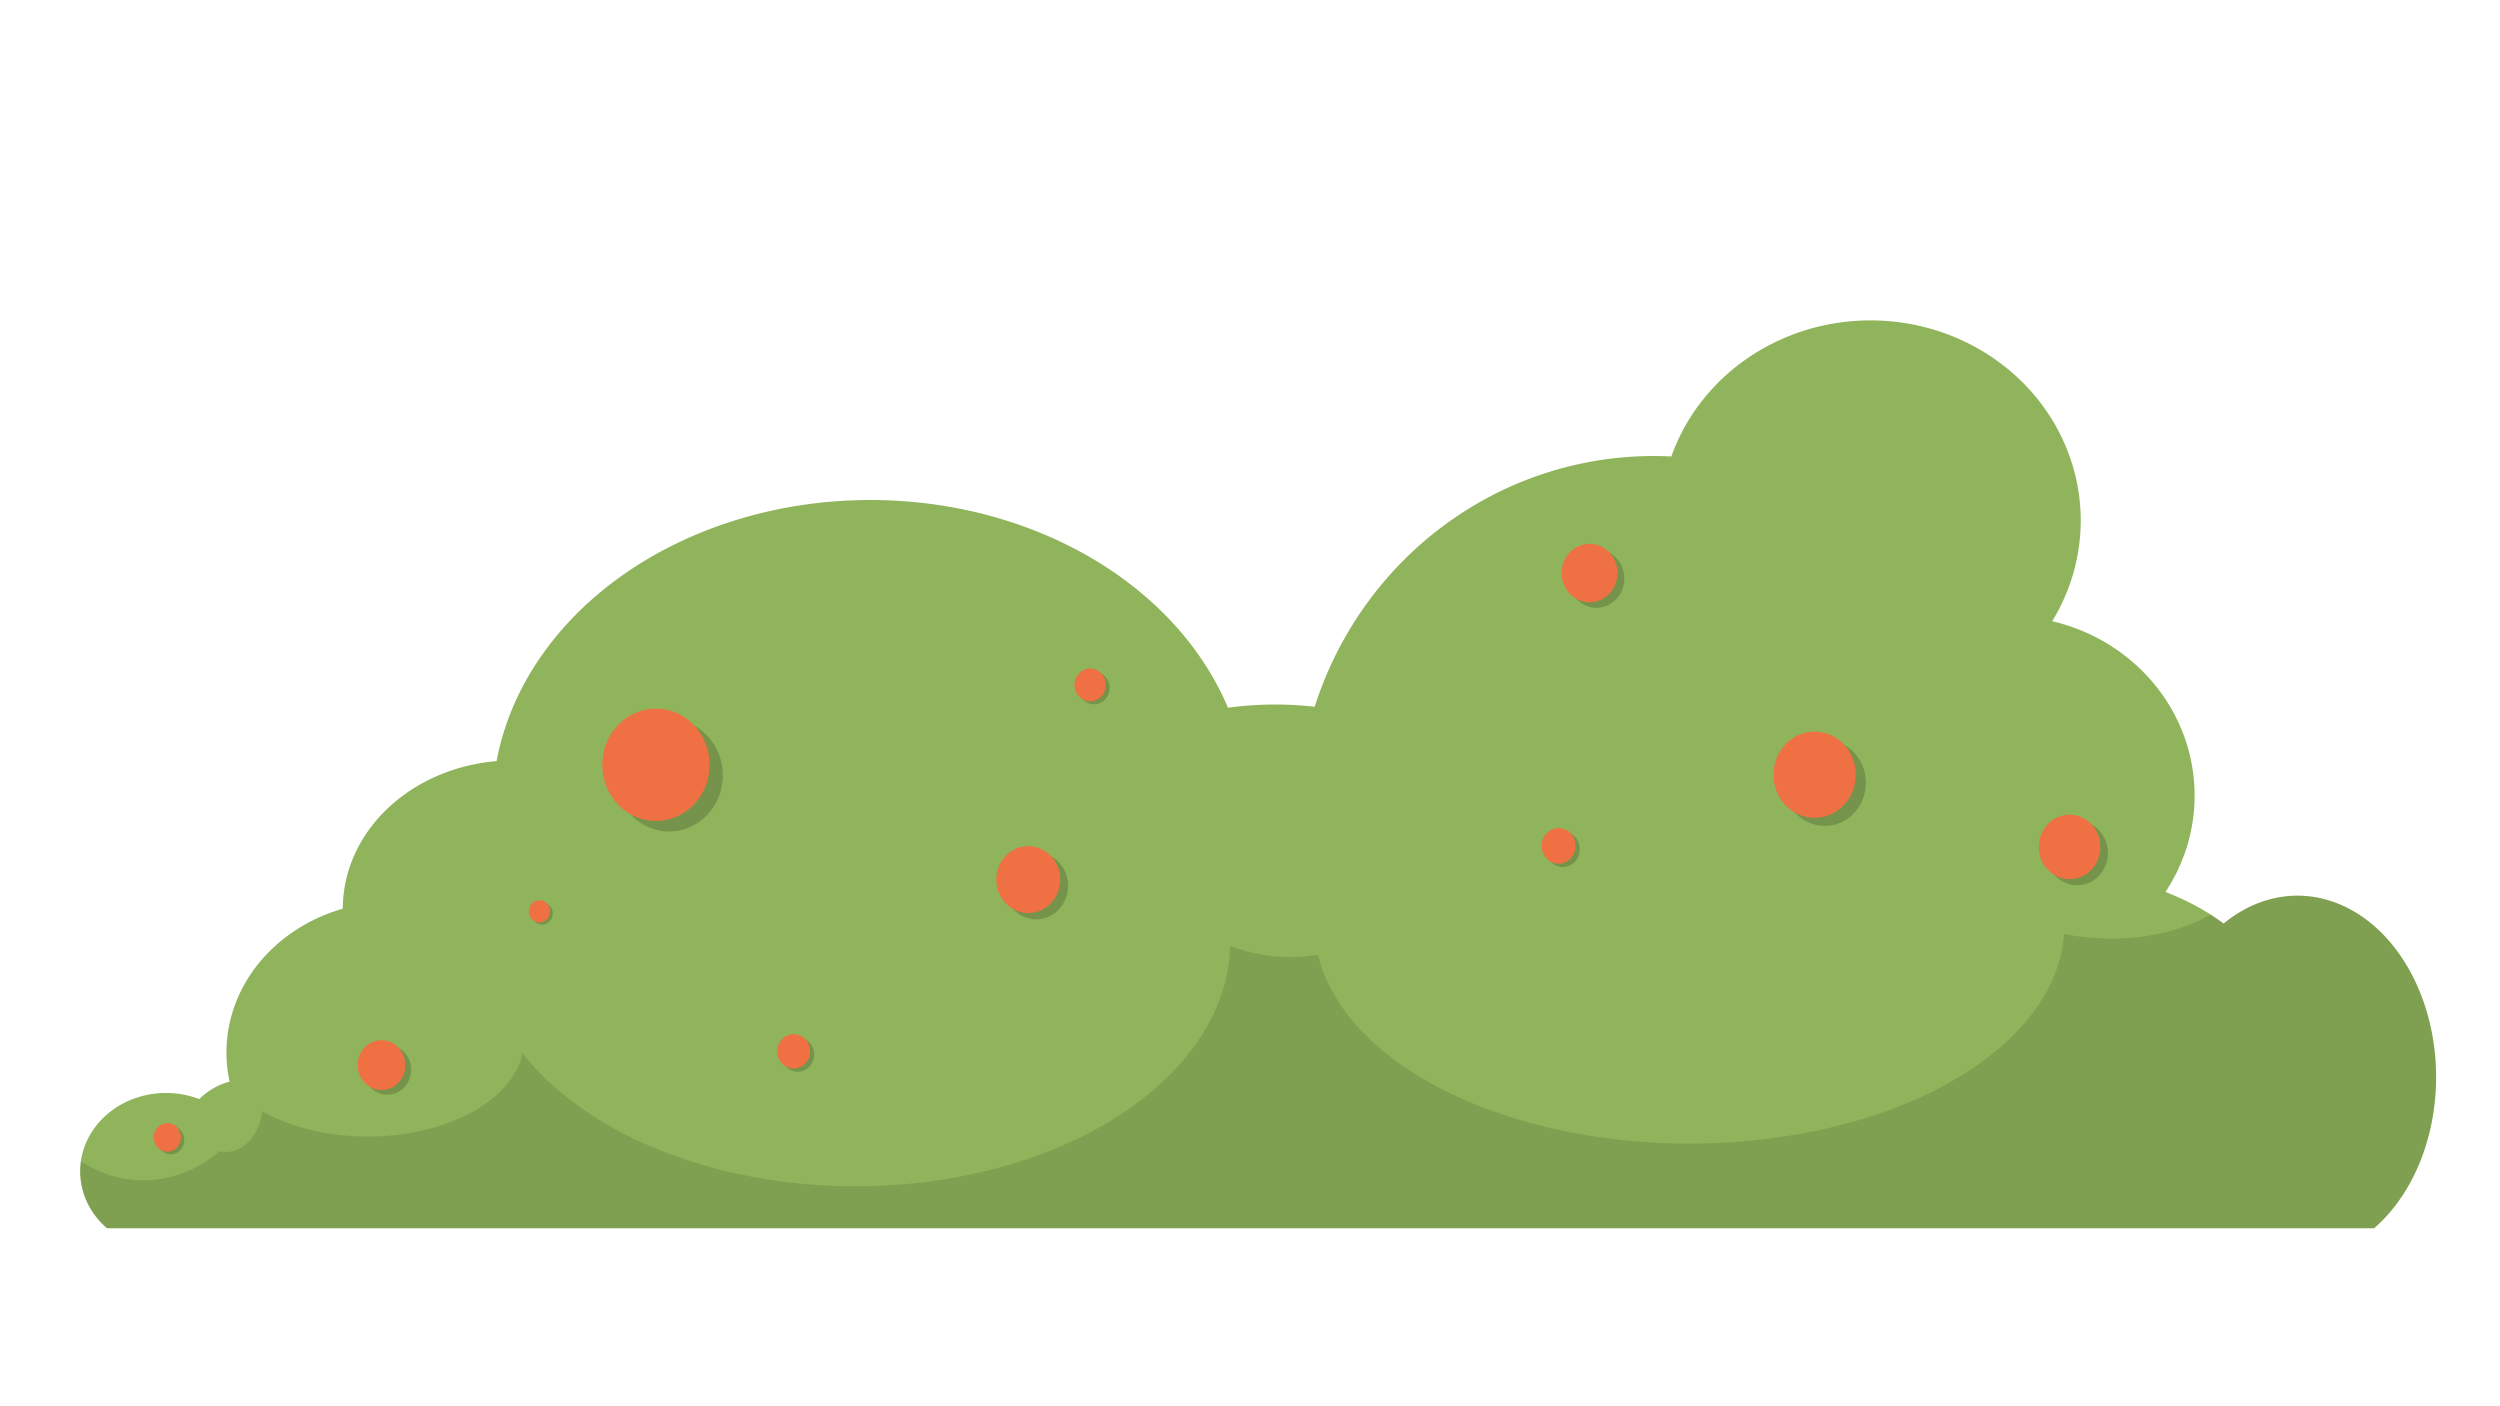 <?xml version="1.0" encoding="UTF-8" standalone="no"?>
<svg
   xmlns:dc="http://purl.org/dc/elements/1.1/"
   xmlns:cc="http://creativecommons.org/ns#"
   xmlns:rdf="http://www.w3.org/1999/02/22-rdf-syntax-ns#"
   xmlns:svg="http://www.w3.org/2000/svg"
   xmlns="http://www.w3.org/2000/svg"
   xmlns:sodipodi="http://sodipodi.sourceforge.net/DTD/sodipodi-0.dtd"
   xmlns:inkscape="http://www.inkscape.org/namespaces/inkscape"
   width="1920px"
   height="1080px"
   viewBox="0 0 1920 1080"
   version="1.1"
   id="SVGRoot"
   sodipodi:docname="drawing.svg"
   inkscape:version="1.0.1 (3bc2e813f5, 2020-09-07)">
  <defs
     id="defs860" />
  <sodipodi:namedview
     id="base"
     pagecolor="#ffffff"
     bordercolor="#666666"
     borderopacity="1.0"
     inkscape:pageopacity="0.0"
     inkscape:pageshadow="2"
     inkscape:zoom="0.7"
     inkscape:cx="467.16828"
     inkscape:cy="555.62"
     inkscape:document-units="px"
     inkscape:current-layer="layer1"
     inkscape:document-rotation="0"
     showgrid="false"
     inkscape:window-width="3840"
     inkscape:window-height="2105"
     inkscape:window-x="0"
     inkscape:window-y="27"
     inkscape:window-maximized="1" />
  <g
     inkscape:label="Layer 1"
     inkscape:groupmode="layer"
     id="layer1">
    <g
       id="g1514"
       transform="translate(-103.664,799.777)" />
    <g
       id="g1720"
       transform="matrix(0.621,0,0,0.621,1647.795,329.071)">
      <path
         id="path1452"
         style="fill:#8fb45b;fill-opacity:1;fill-rule:evenodd;stroke:none;stroke-width:26.3;stroke-opacity:1"
         d="m -340.174,-133.671 a 259.975,247.524 0 0 0 -246.301,168.311 440.555,448.957 0 0 0 -22.139,-0.566 440.555,448.957 0 0 0 -418.949,310.084 340.507,269.375 0 0 0 -48.773,-2.777 340.507,269.375 0 0 0 -58.463,4 467.493,379.952 0 0 0 -442.303,-256.916 467.493,379.952 0 0 0 -462.192,322.895 210.553,183.499 0 0 0 -190.195,182.535 206.676,186.61 0 0 0 -143.914,177.797 206.676,186.61 0 0 0 3.91,36.123 85.008,93.622 0 0 0 -37.576,21.568 106.111,96.954 0 0 0 -41.135,-7.582 106.111,96.954 0 0 0 -106.111,96.955 106.111,96.954 0 0 0 33.125,70.375 H 282.606 A 171.448,224.354 0 0 0 359.303,802.151 171.448,224.354 0 0 0 187.856,577.798 171.448,224.354 0 0 0 96.539,612.266 300.116,192.832 0 0 0 24.6,573.161 230.56,221.887 0 0 0 60.666,454.007 230.56,221.887 0 0 0 -115.498,238.384 259.975,247.524 0 0 0 -80.199,113.854 259.975,247.524 0 0 0 -340.174,-133.671 Z" />
      <g
         id="g1647">
        <ellipse
           style="fill:#000000;fill-opacity:0.184;fill-rule:evenodd;stroke:none;stroke-width:41.295;stroke-opacity:1"
           id="ellipse1583"
           cx="-1825.918"
           cy="428.938"
           rx="66.361"
           ry="69.465" />
        <ellipse
           style="fill:#ef7043;fill-opacity:1;fill-rule:evenodd;stroke:none;stroke-width:41.295;stroke-opacity:1"
           id="path1579"
           cx="-1842.243"
           cy="415.923"
           rx="66.361"
           ry="69.465" />
        <ellipse
           style="fill:#000000;fill-opacity:0.184;fill-rule:evenodd;stroke:none;stroke-width:24.598;stroke-opacity:1"
           id="ellipse1585"
           cx="-1372.066"
           cy="565.658"
           rx="39.529"
           ry="41.378" />
        <ellipse
           style="fill:#ef7043;fill-opacity:1;fill-rule:evenodd;stroke:none;stroke-width:24.598;stroke-opacity:1"
           id="ellipse1587"
           cx="-1381.79"
           cy="557.906"
           rx="39.529"
           ry="41.378" />
        <ellipse
           style="fill:#000000;fill-opacity:0.184;fill-rule:evenodd;stroke:none;stroke-width:12.022;stroke-opacity:1"
           id="ellipse1589"
           cx="-1300.503"
           cy="320.882"
           rx="19.319"
           ry="20.223" />
        <ellipse
           style="fill:#ef7043;fill-opacity:1;fill-rule:evenodd;stroke:none;stroke-width:12.022;stroke-opacity:1"
           id="ellipse1591"
           cx="-1305.255"
           cy="317.093"
           rx="19.319"
           ry="20.223" />
        <ellipse
           style="fill:#000000;fill-opacity:0.184;fill-rule:evenodd;stroke:none;stroke-width:12.624;stroke-opacity:1"
           id="ellipse1593"
           cx="-1666.86"
           cy="774.246"
           rx="20.287"
           ry="21.236" />
        <ellipse
           style="fill:#ef7043;fill-opacity:1;fill-rule:evenodd;stroke:none;stroke-width:12.624;stroke-opacity:1"
           id="ellipse1595"
           cx="-1671.851"
           cy="770.267"
           rx="20.287"
           ry="21.236" />
        <ellipse
           style="fill:#000000;fill-opacity:0.184;fill-rule:evenodd;stroke:none;stroke-width:8.188;stroke-opacity:1"
           id="ellipse1597"
           cx="-1983.001"
           cy="599.799"
           rx="13.159"
           ry="13.774" />
        <ellipse
           style="fill:#ef7043;fill-opacity:1;fill-rule:evenodd;stroke:none;stroke-width:8.188;stroke-opacity:1"
           id="ellipse1599"
           cx="-1986.237"
           cy="597.218"
           rx="13.159"
           ry="13.774" />
        <ellipse
           style="fill:#000000;fill-opacity:0.184;fill-rule:evenodd;stroke:none;stroke-width:18.315;stroke-opacity:1"
           id="ellipse1601"
           cx="-2174.443"
           cy="793.102"
           rx="29.433"
           ry="30.809" />
        <ellipse
           style="fill:#ef7043;fill-opacity:1;fill-rule:evenodd;stroke:none;stroke-width:18.315;stroke-opacity:1"
           id="ellipse1603"
           cx="-2181.683"
           cy="787.33"
           rx="29.433"
           ry="30.809" />
        <ellipse
           style="fill:#000000;fill-opacity:0.184;fill-rule:evenodd;stroke:none;stroke-width:10.509;stroke-opacity:1"
           id="ellipse1605"
           cx="-2442.404"
           cy="879.997"
           rx="16.888"
           ry="17.678" />
        <ellipse
           style="fill:#ef7043;fill-opacity:1;fill-rule:evenodd;stroke:none;stroke-width:10.509;stroke-opacity:1"
           id="ellipse1607"
           cx="-2446.558"
           cy="876.685"
           rx="16.888"
           ry="17.678" />
        <ellipse
           style="fill:#000000;fill-opacity:0.184;fill-rule:evenodd;stroke:none;stroke-width:31.674;stroke-opacity:1"
           id="ellipse1609"
           cx="-396.756"
           cy="438.205"
           rx="50.902"
           ry="53.282" />
        <ellipse
           style="fill:#ef7043;fill-opacity:1;fill-rule:evenodd;stroke:none;stroke-width:31.674;stroke-opacity:1"
           id="ellipse1611"
           cx="-409.277"
           cy="428.222"
           rx="50.902"
           ry="53.282" />
        <ellipse
           style="fill:#000000;fill-opacity:0.184;fill-rule:evenodd;stroke:none;stroke-width:23.693;stroke-opacity:1"
           id="ellipse1613"
           cx="-84.602"
           cy="524.995"
           rx="38.075"
           ry="39.855" />
        <ellipse
           style="fill:#ef7043;fill-opacity:1;fill-rule:evenodd;stroke:none;stroke-width:23.693;stroke-opacity:1"
           id="ellipse1615"
           cx="-93.968"
           cy="517.528"
           rx="38.075"
           ry="39.855" />
        <ellipse
           style="fill:#000000;fill-opacity:0.184;fill-rule:evenodd;stroke:none;stroke-width:21.486;stroke-opacity:1"
           id="ellipse1617"
           cx="-679.116"
           cy="185.611"
           rx="34.529"
           ry="36.144" />
        <ellipse
           style="fill:#ef7043;fill-opacity:1;fill-rule:evenodd;stroke:none;stroke-width:21.486;stroke-opacity:1"
           id="ellipse1619"
           cx="-687.609"
           cy="178.839"
           rx="34.529"
           ry="36.144" />
        <ellipse
           style="fill:#000000;fill-opacity:0.184;fill-rule:evenodd;stroke:none;stroke-width:13.072;stroke-opacity:1"
           id="ellipse1621"
           cx="-720.717"
           cy="520.322"
           rx="21.007"
           ry="21.99" />
        <ellipse
           style="fill:#ef7043;fill-opacity:1;fill-rule:evenodd;stroke:none;stroke-width:13.072;stroke-opacity:1"
           id="ellipse1623"
           cx="-725.884"
           cy="516.202"
           rx="21.007"
           ry="21.99" />
      </g>
      <path
         id="path1649"
         style="fill:#000000;fill-opacity:0.11;fill-rule:evenodd;stroke:none;stroke-width:26.3;stroke-opacity:1"
         d="m 187.855,577.797 a 171.448,224.354 0 0 0 -91.316,34.469 300.116,192.832 0 0 0 -16.273,-11.207 167.886,93.306 0 0 1 -123.002,29.803 167.886,93.306 0 0 1 -58.07,-5.76 463.564,270.113 0 0 1 -463.191,259.281 463.564,270.113 0 0 1 -459.279,-233.475 143.563,97.902 0 0 1 -34.371,2.848 143.563,97.902 0 0 1 -74.389,-14.168 463.21,302.899 0 0 1 -463.139,297.605 463.21,302.899 0 0 1 -412.166,-164.674 192.688,117.596 0 0 1 -191.227,103.146 192.688,117.596 0 0 1 -130.439,-31.041 45.629,60.77 0 0 1 -44.92,50.102 45.629,60.77 0 0 1 -7.873,-0.912 158.03,183.299 0 0 1 -94.064,36.01 158.03,183.299 0 0 1 -77.559,-23.596 106.111,96.954 0 0 0 -0.891,12.525 106.111,96.954 0 0 0 33.125,70.375 H 282.605 A 171.448,224.354 0 0 0 359.303,802.15 171.448,224.354 0 0 0 187.855,577.797 Z" />
    </g>
  </g>
</svg>
